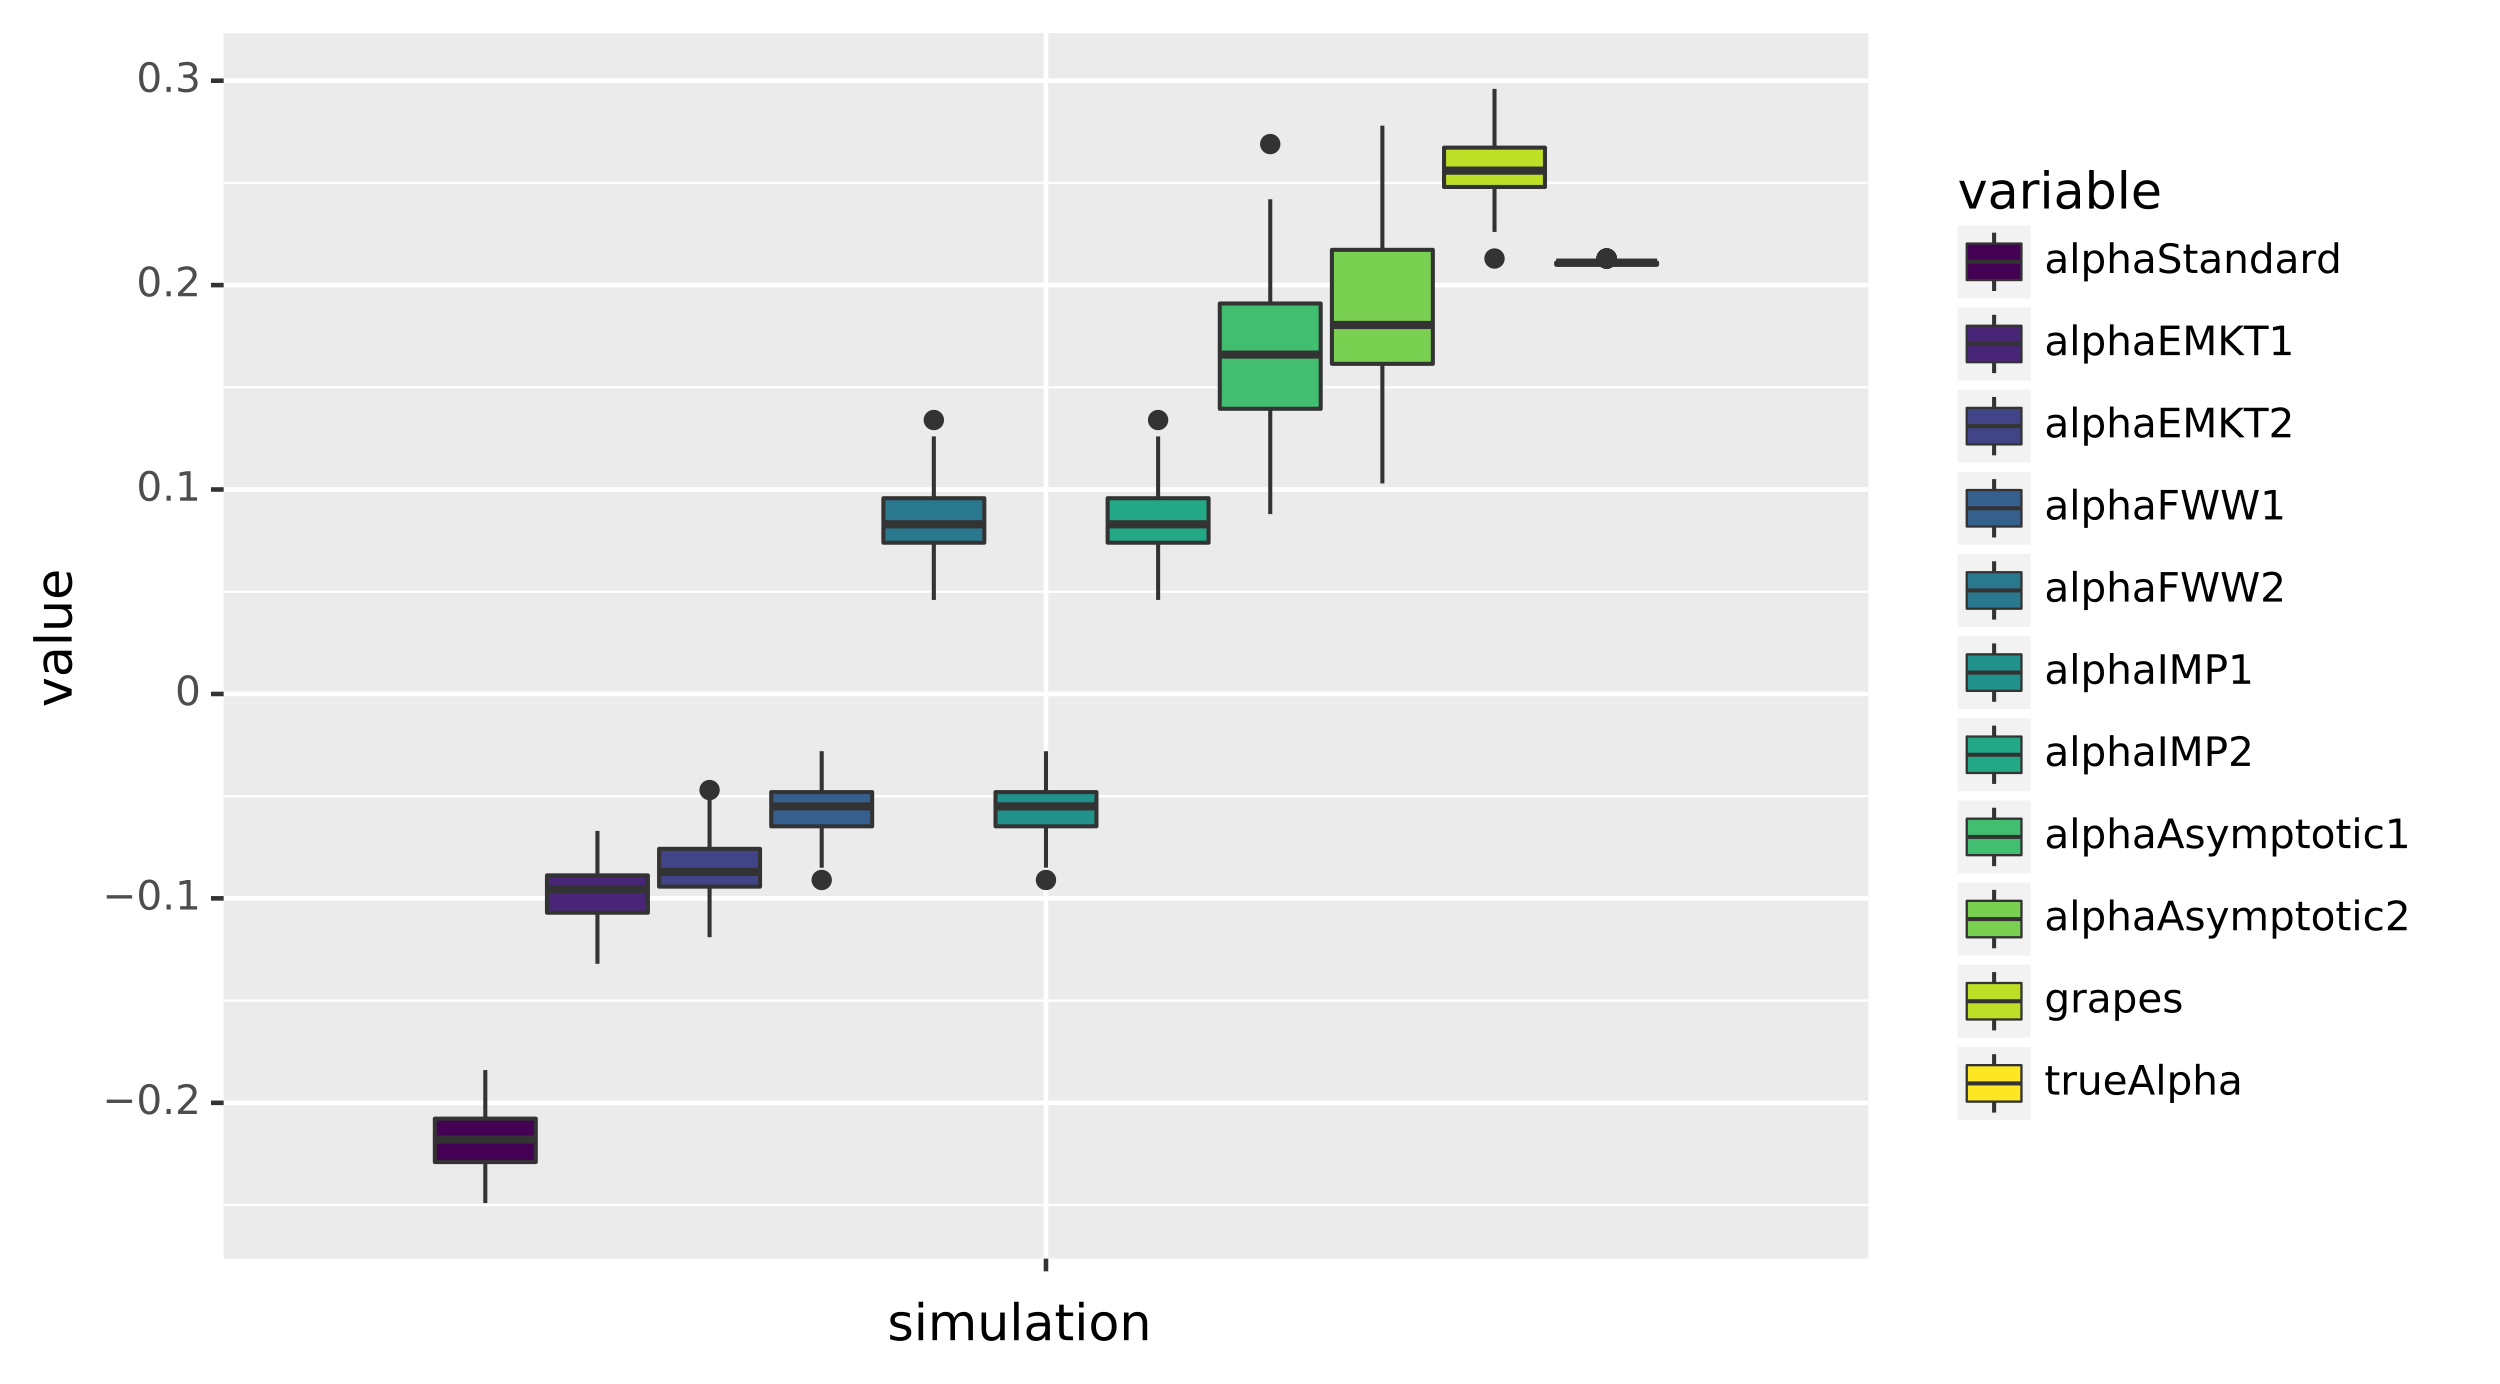 <?xml version="1.0" encoding="utf-8" standalone="no"?>
<!DOCTYPE svg PUBLIC "-//W3C//DTD SVG 1.1//EN"
  "http://www.w3.org/Graphics/SVG/1.1/DTD/svg11.dtd">
<!-- Created with matplotlib (https://matplotlib.org/) -->
<svg height="300.508pt" version="1.1" viewBox="0 0 542.856 300.508" width="542.856pt" xmlns="http://www.w3.org/2000/svg" xmlns:xlink="http://www.w3.org/1999/xlink">
 <rect x="0" y="0" width="542.856" height="300.508" fill="#808080" stroke="none"/>
 <defs>
  <style type="text/css">
*{stroke-linecap:butt;stroke-linejoin:round;}
  </style>
 </defs>
 <g id="figure_1">
  <g id="patch_1">
   <path d="M 0 300.508 
L 542.856 300.508 
L 542.856 -0 
L 0 -0 
z
" style="fill:#ffffff;stroke:#ffffff;stroke-linejoin:miter;"/>
  </g>
  <g id="axes_1">
   <g id="patch_2">
    <path d="M 48.565 273.312 
L 405.685 273.312 
L 405.685 7.2 
L 48.565 7.2 
z
" style="fill:#ebebeb;"/>
   </g>
   <g id="matplotlib.axis_1">
    <g id="xtick_1">
     <g id="line2d_1">
      <path clip-path="url(#p322aff8a4f)" d="M 227.125 273.312 
L 227.125 7.2 
" style="fill:none;stroke:#ffffff;"/>
     </g>
     <g id="line2d_2">
      <path d="M 227.125 273.312 
" style="fill:none;stroke:#333333;stroke-width:1.5;"/>
      <defs>
       <path d="M 0 0 
L 0 2.75 
" id="me010d7d445" style="stroke:#333333;"/>
      </defs>
      <g>
       <use style="fill:#333333;stroke:#333333;" x="227.125" xlink:href="#me010d7d445" y="273.312"/>
      </g>
     </g>
    </g>
    <g id="text_1">
     <!-- simulation -->
     <defs>
      <path d="M 44.281 53.078 
L 44.281 44.578 
Q 40.484 46.531 36.375 47.5 
Q 32.281 48.484 27.875 48.484 
Q 21.188 48.484 17.844 46.438 
Q 14.5 44.391 14.5 40.281 
Q 14.5 37.156 16.891 35.375 
Q 19.281 33.594 26.516 31.984 
L 29.594 31.297 
Q 39.156 29.25 43.188 25.516 
Q 47.219 21.781 47.219 15.094 
Q 47.219 7.469 41.188 3.016 
Q 35.156 -1.422 24.609 -1.422 
Q 20.219 -1.422 15.453 -0.562 
Q 10.688 0.297 5.422 2 
L 5.422 11.281 
Q 10.406 8.688 15.234 7.391 
Q 20.062 6.109 24.812 6.109 
Q 31.156 6.109 34.562 8.281 
Q 37.984 10.453 37.984 14.406 
Q 37.984 18.062 35.516 20.016 
Q 33.062 21.969 24.703 23.781 
L 21.578 24.516 
Q 13.234 26.266 9.516 29.906 
Q 5.812 33.547 5.812 39.891 
Q 5.812 47.609 11.281 51.797 
Q 16.75 56 26.812 56 
Q 31.781 56 36.172 55.266 
Q 40.578 54.547 44.281 53.078 
z
" id="DejaVuSans-115"/>
      <path d="M 9.422 54.688 
L 18.406 54.688 
L 18.406 0 
L 9.422 0 
z
M 9.422 75.984 
L 18.406 75.984 
L 18.406 64.594 
L 9.422 64.594 
z
" id="DejaVuSans-105"/>
      <path d="M 52 44.188 
Q 55.375 50.25 60.062 53.125 
Q 64.75 56 71.094 56 
Q 79.641 56 84.281 50.016 
Q 88.922 44.047 88.922 33.016 
L 88.922 0 
L 79.891 0 
L 79.891 32.719 
Q 79.891 40.578 77.094 44.375 
Q 74.312 48.188 68.609 48.188 
Q 61.625 48.188 57.562 43.547 
Q 53.516 38.922 53.516 30.906 
L 53.516 0 
L 44.484 0 
L 44.484 32.719 
Q 44.484 40.625 41.703 44.406 
Q 38.922 48.188 33.109 48.188 
Q 26.219 48.188 22.156 43.531 
Q 18.109 38.875 18.109 30.906 
L 18.109 0 
L 9.078 0 
L 9.078 54.688 
L 18.109 54.688 
L 18.109 46.188 
Q 21.188 51.219 25.484 53.609 
Q 29.781 56 35.688 56 
Q 41.656 56 45.828 52.969 
Q 50 49.953 52 44.188 
z
" id="DejaVuSans-109"/>
      <path d="M 8.5 21.578 
L 8.5 54.688 
L 17.484 54.688 
L 17.484 21.922 
Q 17.484 14.156 20.5 10.266 
Q 23.531 6.391 29.594 6.391 
Q 36.859 6.391 41.078 11.031 
Q 45.312 15.672 45.312 23.688 
L 45.312 54.688 
L 54.297 54.688 
L 54.297 0 
L 45.312 0 
L 45.312 8.406 
Q 42.047 3.422 37.719 1 
Q 33.406 -1.422 27.688 -1.422 
Q 18.266 -1.422 13.375 4.438 
Q 8.5 10.297 8.5 21.578 
z
M 31.109 56 
z
" id="DejaVuSans-117"/>
      <path d="M 9.422 75.984 
L 18.406 75.984 
L 18.406 0 
L 9.422 0 
z
" id="DejaVuSans-108"/>
      <path d="M 34.281 27.484 
Q 23.391 27.484 19.188 25 
Q 14.984 22.516 14.984 16.5 
Q 14.984 11.719 18.141 8.906 
Q 21.297 6.109 26.703 6.109 
Q 34.188 6.109 38.703 11.406 
Q 43.219 16.703 43.219 25.484 
L 43.219 27.484 
z
M 52.203 31.203 
L 52.203 0 
L 43.219 0 
L 43.219 8.297 
Q 40.141 3.328 35.547 0.953 
Q 30.953 -1.422 24.312 -1.422 
Q 15.922 -1.422 10.953 3.297 
Q 6 8.016 6 15.922 
Q 6 25.141 12.172 29.828 
Q 18.359 34.516 30.609 34.516 
L 43.219 34.516 
L 43.219 35.406 
Q 43.219 41.609 39.141 45 
Q 35.062 48.391 27.688 48.391 
Q 23 48.391 18.547 47.266 
Q 14.109 46.141 10.016 43.891 
L 10.016 52.203 
Q 14.938 54.109 19.578 55.047 
Q 24.219 56 28.609 56 
Q 40.484 56 46.344 49.844 
Q 52.203 43.703 52.203 31.203 
z
" id="DejaVuSans-97"/>
      <path d="M 18.312 70.219 
L 18.312 54.688 
L 36.812 54.688 
L 36.812 47.703 
L 18.312 47.703 
L 18.312 18.016 
Q 18.312 11.328 20.141 9.422 
Q 21.969 7.516 27.594 7.516 
L 36.812 7.516 
L 36.812 0 
L 27.594 0 
Q 17.188 0 13.234 3.875 
Q 9.281 7.766 9.281 18.016 
L 9.281 47.703 
L 2.688 47.703 
L 2.688 54.688 
L 9.281 54.688 
L 9.281 70.219 
z
" id="DejaVuSans-116"/>
      <path d="M 30.609 48.391 
Q 23.391 48.391 19.188 42.75 
Q 14.984 37.109 14.984 27.297 
Q 14.984 17.484 19.156 11.844 
Q 23.344 6.203 30.609 6.203 
Q 37.797 6.203 41.984 11.859 
Q 46.188 17.531 46.188 27.297 
Q 46.188 37.016 41.984 42.703 
Q 37.797 48.391 30.609 48.391 
z
M 30.609 56 
Q 42.328 56 49.016 48.375 
Q 55.719 40.766 55.719 27.297 
Q 55.719 13.875 49.016 6.219 
Q 42.328 -1.422 30.609 -1.422 
Q 18.844 -1.422 12.172 6.219 
Q 5.516 13.875 5.516 27.297 
Q 5.516 40.766 12.172 48.375 
Q 18.844 56 30.609 56 
z
" id="DejaVuSans-111"/>
      <path d="M 54.891 33.016 
L 54.891 0 
L 45.906 0 
L 45.906 32.719 
Q 45.906 40.484 42.875 44.328 
Q 39.844 48.188 33.797 48.188 
Q 26.516 48.188 22.312 43.547 
Q 18.109 38.922 18.109 30.906 
L 18.109 0 
L 9.078 0 
L 9.078 54.688 
L 18.109 54.688 
L 18.109 46.188 
Q 21.344 51.125 25.703 53.562 
Q 30.078 56 35.797 56 
Q 45.219 56 50.047 50.172 
Q 54.891 44.344 54.891 33.016 
z
" id="DejaVuSans-110"/>
     </defs>
     <g transform="translate(192.695 291.02)scale(0.11 -0.11)">
      <use xlink:href="#DejaVuSans-115"/>
      <use x="52.1" xlink:href="#DejaVuSans-105"/>
      <use x="79.883" xlink:href="#DejaVuSans-109"/>
      <use x="177.295" xlink:href="#DejaVuSans-117"/>
      <use x="240.674" xlink:href="#DejaVuSans-108"/>
      <use x="268.457" xlink:href="#DejaVuSans-97"/>
      <use x="329.736" xlink:href="#DejaVuSans-116"/>
      <use x="368.945" xlink:href="#DejaVuSans-105"/>
      <use x="396.729" xlink:href="#DejaVuSans-111"/>
      <use x="457.91" xlink:href="#DejaVuSans-110"/>
     </g>
    </g>
   </g>
   <g id="matplotlib.axis_2">
    <g id="ytick_1">
     <g id="line2d_3">
      <path clip-path="url(#p322aff8a4f)" d="M 48.565 239.465 
L 405.685 239.465 
" style="fill:none;stroke:#ffffff;"/>
     </g>
     <g id="line2d_4">
      <path d="M 48.565 239.465 
" style="fill:none;stroke:#333333;stroke-width:1.5;"/>
      <defs>
       <path d="M 0 0 
L -2.75 0 
" id="m0390d3f3ce" style="stroke:#333333;"/>
      </defs>
      <g>
       <use style="fill:#333333;stroke:#333333;" x="48.565" xlink:href="#m0390d3f3ce" y="239.465"/>
      </g>
     </g>
     <g id="text_2">
      <!-- −0.2 -->
      <defs>
       <path d="M 10.594 35.5 
L 73.188 35.5 
L 73.188 27.203 
L 10.594 27.203 
z
" id="DejaVuSans-8722"/>
       <path d="M 31.781 66.406 
Q 24.172 66.406 20.328 58.906 
Q 16.5 51.422 16.5 36.375 
Q 16.5 21.391 20.328 13.891 
Q 24.172 6.391 31.781 6.391 
Q 39.453 6.391 43.281 13.891 
Q 47.125 21.391 47.125 36.375 
Q 47.125 51.422 43.281 58.906 
Q 39.453 66.406 31.781 66.406 
z
M 31.781 74.219 
Q 44.047 74.219 50.516 64.516 
Q 56.984 54.828 56.984 36.375 
Q 56.984 17.969 50.516 8.266 
Q 44.047 -1.422 31.781 -1.422 
Q 19.531 -1.422 13.062 8.266 
Q 6.594 17.969 6.594 36.375 
Q 6.594 54.828 13.062 64.516 
Q 19.531 74.219 31.781 74.219 
z
" id="DejaVuSans-48"/>
       <path d="M 10.688 12.406 
L 21 12.406 
L 21 0 
L 10.688 0 
z
" id="DejaVuSans-46"/>
       <path d="M 19.188 8.297 
L 53.609 8.297 
L 53.609 0 
L 7.328 0 
L 7.328 8.297 
Q 12.938 14.109 22.625 23.891 
Q 32.328 33.688 34.812 36.531 
Q 39.547 41.844 41.422 45.531 
Q 43.312 49.219 43.312 52.781 
Q 43.312 58.594 39.234 62.25 
Q 35.156 65.922 28.609 65.922 
Q 23.969 65.922 18.812 64.312 
Q 13.672 62.703 7.812 59.422 
L 7.812 69.391 
Q 13.766 71.781 18.938 73 
Q 24.125 74.219 28.422 74.219 
Q 39.75 74.219 46.484 68.547 
Q 53.219 62.891 53.219 53.422 
Q 53.219 48.922 51.531 44.891 
Q 49.859 40.875 45.406 35.406 
Q 44.188 33.984 37.641 27.219 
Q 31.109 20.453 19.188 8.297 
z
" id="DejaVuSans-50"/>
      </defs>
      <g style="fill:#4d4d4d;" transform="translate(22.246 241.894)scale(0.088 -0.088)">
       <use xlink:href="#DejaVuSans-8722"/>
       <use x="83.789" xlink:href="#DejaVuSans-48"/>
       <use x="147.412" xlink:href="#DejaVuSans-46"/>
       <use x="179.199" xlink:href="#DejaVuSans-50"/>
      </g>
     </g>
    </g>
    <g id="ytick_2">
     <g id="line2d_5">
      <path clip-path="url(#p322aff8a4f)" d="M 48.565 195.076 
L 405.685 195.076 
" style="fill:none;stroke:#ffffff;"/>
     </g>
     <g id="line2d_6">
      <path d="M 48.565 195.076 
" style="fill:none;stroke:#333333;stroke-width:1.5;"/>
      <g>
       <use style="fill:#333333;stroke:#333333;" x="48.565" xlink:href="#m0390d3f3ce" y="195.076"/>
      </g>
     </g>
     <g id="text_3">
      <!-- −0.1 -->
      <defs>
       <path d="M 12.406 8.297 
L 28.516 8.297 
L 28.516 63.922 
L 10.984 60.406 
L 10.984 69.391 
L 28.422 72.906 
L 38.281 72.906 
L 38.281 8.297 
L 54.391 8.297 
L 54.391 0 
L 12.406 0 
z
" id="DejaVuSans-49"/>
      </defs>
      <g style="fill:#4d4d4d;" transform="translate(22.246 197.505)scale(0.088 -0.088)">
       <use xlink:href="#DejaVuSans-8722"/>
       <use x="83.789" xlink:href="#DejaVuSans-48"/>
       <use x="147.412" xlink:href="#DejaVuSans-46"/>
       <use x="179.199" xlink:href="#DejaVuSans-49"/>
      </g>
     </g>
    </g>
    <g id="ytick_3">
     <g id="line2d_7">
      <path clip-path="url(#p322aff8a4f)" d="M 48.565 150.687 
L 405.685 150.687 
" style="fill:none;stroke:#ffffff;"/>
     </g>
     <g id="line2d_8">
      <path d="M 48.565 150.687 
" style="fill:none;stroke:#333333;stroke-width:1.5;"/>
      <g>
       <use style="fill:#333333;stroke:#333333;" x="48.565" xlink:href="#m0390d3f3ce" y="150.687"/>
      </g>
     </g>
     <g id="text_4">
      <!-- 0 -->
      <g style="fill:#4d4d4d;" transform="translate(38.016 153.116)scale(0.088 -0.088)">
       <use xlink:href="#DejaVuSans-48"/>
      </g>
     </g>
    </g>
    <g id="ytick_4">
     <g id="line2d_9">
      <path clip-path="url(#p322aff8a4f)" d="M 48.565 106.298 
L 405.685 106.298 
" style="fill:none;stroke:#ffffff;"/>
     </g>
     <g id="line2d_10">
      <path d="M 48.565 106.298 
" style="fill:none;stroke:#333333;stroke-width:1.5;"/>
      <g>
       <use style="fill:#333333;stroke:#333333;" x="48.565" xlink:href="#m0390d3f3ce" y="106.298"/>
      </g>
     </g>
     <g id="text_5">
      <!-- 0.1 -->
      <g style="fill:#4d4d4d;" transform="translate(29.62 108.727)scale(0.088 -0.088)">
       <use xlink:href="#DejaVuSans-48"/>
       <use x="63.623" xlink:href="#DejaVuSans-46"/>
       <use x="95.41" xlink:href="#DejaVuSans-49"/>
      </g>
     </g>
    </g>
    <g id="ytick_5">
     <g id="line2d_11">
      <path clip-path="url(#p322aff8a4f)" d="M 48.565 61.909 
L 405.685 61.909 
" style="fill:none;stroke:#ffffff;"/>
     </g>
     <g id="line2d_12">
      <path d="M 48.565 61.909 
" style="fill:none;stroke:#333333;stroke-width:1.5;"/>
      <g>
       <use style="fill:#333333;stroke:#333333;" x="48.565" xlink:href="#m0390d3f3ce" y="61.909"/>
      </g>
     </g>
     <g id="text_6">
      <!-- 0.2 -->
      <g style="fill:#4d4d4d;" transform="translate(29.62 64.338)scale(0.088 -0.088)">
       <use xlink:href="#DejaVuSans-48"/>
       <use x="63.623" xlink:href="#DejaVuSans-46"/>
       <use x="95.41" xlink:href="#DejaVuSans-50"/>
      </g>
     </g>
    </g>
    <g id="ytick_6">
     <g id="line2d_13">
      <path clip-path="url(#p322aff8a4f)" d="M 48.565 17.52 
L 405.685 17.52 
" style="fill:none;stroke:#ffffff;"/>
     </g>
     <g id="line2d_14">
      <path d="M 48.565 17.52 
" style="fill:none;stroke:#333333;stroke-width:1.5;"/>
      <g>
       <use style="fill:#333333;stroke:#333333;" x="48.565" xlink:href="#m0390d3f3ce" y="17.52"/>
      </g>
     </g>
     <g id="text_7">
      <!-- 0.3 -->
      <defs>
       <path d="M 40.578 39.312 
Q 47.656 37.797 51.625 33 
Q 55.609 28.219 55.609 21.188 
Q 55.609 10.406 48.188 4.484 
Q 40.766 -1.422 27.094 -1.422 
Q 22.516 -1.422 17.656 -0.516 
Q 12.797 0.391 7.625 2.203 
L 7.625 11.719 
Q 11.719 9.328 16.594 8.109 
Q 21.484 6.891 26.812 6.891 
Q 36.078 6.891 40.938 10.547 
Q 45.797 14.203 45.797 21.188 
Q 45.797 27.641 41.281 31.266 
Q 36.766 34.906 28.719 34.906 
L 20.219 34.906 
L 20.219 43.016 
L 29.109 43.016 
Q 36.375 43.016 40.234 45.922 
Q 44.094 48.828 44.094 54.297 
Q 44.094 59.906 40.109 62.906 
Q 36.141 65.922 28.719 65.922 
Q 24.656 65.922 20.016 65.031 
Q 15.375 64.156 9.812 62.312 
L 9.812 71.094 
Q 15.438 72.656 20.344 73.438 
Q 25.25 74.219 29.594 74.219 
Q 40.828 74.219 47.359 69.109 
Q 53.906 64.016 53.906 55.328 
Q 53.906 49.266 50.438 45.094 
Q 46.969 40.922 40.578 39.312 
z
" id="DejaVuSans-51"/>
      </defs>
      <g style="fill:#4d4d4d;" transform="translate(29.62 19.949)scale(0.088 -0.088)">
       <use xlink:href="#DejaVuSans-48"/>
       <use x="63.623" xlink:href="#DejaVuSans-46"/>
       <use x="95.41" xlink:href="#DejaVuSans-51"/>
      </g>
     </g>
    </g>
    <g id="ytick_7">
     <g id="line2d_15">
      <path clip-path="url(#p322aff8a4f)" d="M 48.565 261.66 
L 405.685 261.66 
" style="fill:none;stroke:#ffffff;stroke-width:0.5;"/>
     </g>
    </g>
    <g id="ytick_8">
     <g id="line2d_16">
      <path clip-path="url(#p322aff8a4f)" d="M 48.565 217.271 
L 405.685 217.271 
" style="fill:none;stroke:#ffffff;stroke-width:0.5;"/>
     </g>
    </g>
    <g id="ytick_9">
     <g id="line2d_17">
      <path clip-path="url(#p322aff8a4f)" d="M 48.565 172.882 
L 405.685 172.882 
" style="fill:none;stroke:#ffffff;stroke-width:0.5;"/>
     </g>
    </g>
    <g id="ytick_10">
     <g id="line2d_18">
      <path clip-path="url(#p322aff8a4f)" d="M 48.565 128.493 
L 405.685 128.493 
" style="fill:none;stroke:#ffffff;stroke-width:0.5;"/>
     </g>
    </g>
    <g id="ytick_11">
     <g id="line2d_19">
      <path clip-path="url(#p322aff8a4f)" d="M 48.565 84.104 
L 405.685 84.104 
" style="fill:none;stroke:#ffffff;stroke-width:0.5;"/>
     </g>
    </g>
    <g id="ytick_12">
     <g id="line2d_20">
      <path clip-path="url(#p322aff8a4f)" d="M 48.565 39.715 
L 405.685 39.715 
" style="fill:none;stroke:#ffffff;stroke-width:0.5;"/>
     </g>
    </g>
    <g id="text_8">
     <!-- value -->
     <defs>
      <path d="M 2.984 54.688 
L 12.5 54.688 
L 29.594 8.797 
L 46.688 54.688 
L 56.203 54.688 
L 35.688 0 
L 23.484 0 
z
" id="DejaVuSans-118"/>
      <path d="M 56.203 29.594 
L 56.203 25.203 
L 14.891 25.203 
Q 15.484 15.922 20.484 11.062 
Q 25.484 6.203 34.422 6.203 
Q 39.594 6.203 44.453 7.469 
Q 49.312 8.734 54.109 11.281 
L 54.109 2.781 
Q 49.266 0.734 44.188 -0.344 
Q 39.109 -1.422 33.891 -1.422 
Q 20.797 -1.422 13.156 6.188 
Q 5.516 13.812 5.516 26.812 
Q 5.516 40.234 12.766 48.109 
Q 20.016 56 32.328 56 
Q 43.359 56 49.781 48.891 
Q 56.203 41.797 56.203 29.594 
z
M 47.219 32.234 
Q 47.125 39.594 43.094 43.984 
Q 39.062 48.391 32.422 48.391 
Q 24.906 48.391 20.391 44.141 
Q 15.875 39.891 15.188 32.172 
z
" id="DejaVuSans-101"/>
     </defs>
     <g transform="translate(15.558 153.552)rotate(-90)scale(0.11 -0.11)">
      <use xlink:href="#DejaVuSans-118"/>
      <use x="59.18" xlink:href="#DejaVuSans-97"/>
      <use x="120.459" xlink:href="#DejaVuSans-108"/>
      <use x="148.242" xlink:href="#DejaVuSans-117"/>
      <use x="211.621" xlink:href="#DejaVuSans-101"/>
     </g>
    </g>
   </g>
   <g id="LineCollection_1">
    <path clip-path="url(#p322aff8a4f)" d="M 105.379 242.906 
L 105.379 232.363 
" style="fill:none;stroke:#333333;stroke-width:0.886;"/>
    <path clip-path="url(#p322aff8a4f)" d="M 105.379 252.338 
L 105.379 261.216 
" style="fill:none;stroke:#333333;stroke-width:0.886;"/>
   </g>
   <g id="PolyCollection_1">
    <defs>
     <path d="M 94.422 -57.602 
L 94.422 -57.602 
L 116.336 -57.602 
L 116.336 -48.17 
L 94.422 -48.17 
z
" id="mdfe5a501c5" style="stroke:#333333;stroke-width:0.886;"/>
    </defs>
    <g clip-path="url(#p322aff8a4f)">
     <use style="fill:#440154;stroke:#333333;stroke-width:0.886;" x="0" xlink:href="#mdfe5a501c5" y="300.508"/>
    </g>
   </g>
   <g id="LineCollection_2">
    <path clip-path="url(#p322aff8a4f)" d="M 94.422 247.455 
L 116.336 247.455 
" style="fill:none;stroke:#333333;stroke-width:1.772;"/>
   </g>
   <g id="LineCollection_3">
    <path clip-path="url(#p322aff8a4f)" d="M 129.728 190.083 
L 129.728 180.428 
" style="fill:none;stroke:#333333;stroke-width:0.886;"/>
    <path clip-path="url(#p322aff8a4f)" d="M 129.728 198.184 
L 129.728 209.281 
" style="fill:none;stroke:#333333;stroke-width:0.886;"/>
   </g>
   <g id="PolyCollection_2">
    <defs>
     <path d="M 118.771 -110.425 
L 118.771 -110.425 
L 140.686 -110.425 
L 140.686 -102.324 
L 118.771 -102.324 
z
" id="m602d49b406" style="stroke:#333333;stroke-width:0.886;"/>
    </defs>
    <g clip-path="url(#p322aff8a4f)">
     <use style="fill:#482576;stroke:#333333;stroke-width:0.886;" x="0" xlink:href="#m602d49b406" y="300.508"/>
    </g>
   </g>
   <g id="LineCollection_4">
    <path clip-path="url(#p322aff8a4f)" d="M 118.771 193.079 
L 140.686 193.079 
" style="fill:none;stroke:#333333;stroke-width:1.772;"/>
   </g>
   <g id="PathCollection_1">
    <defs>
     <path d="M 0 1.772 
C 0.47 1.772 0.921 1.586 1.253 1.253 
C 1.586 0.921 1.772 0.47 1.772 0 
C 1.772 -0.47 1.586 -0.921 1.253 -1.253 
C 0.921 -1.586 0.47 -1.772 0 -1.772 
C -0.47 -1.772 -0.921 -1.586 -1.253 -1.253 
C -1.586 -0.921 -1.772 -0.47 -1.772 0 
C -1.772 0.47 -1.586 0.921 -1.253 1.253 
C -0.921 1.586 -0.47 1.772 0 1.772 
z
" id="m5106b4c29b" style="stroke:#333333;stroke-width:0.886;"/>
    </defs>
    <g clip-path="url(#p322aff8a4f)">
     <use style="fill:#333333;stroke:#333333;stroke-width:0.886;" x="154.078" xlink:href="#m5106b4c29b" y="171.55"/>
    </g>
   </g>
   <g id="LineCollection_5">
    <path clip-path="url(#p322aff8a4f)" d="M 154.078 184.312 
L 154.078 173.326 
" style="fill:none;stroke:#333333;stroke-width:0.886;"/>
    <path clip-path="url(#p322aff8a4f)" d="M 154.078 192.524 
L 154.078 203.51 
" style="fill:none;stroke:#333333;stroke-width:0.886;"/>
   </g>
   <g id="PolyCollection_3">
    <defs>
     <path d="M 143.12 -116.196 
L 143.12 -116.196 
L 165.035 -116.196 
L 165.035 -107.984 
L 143.12 -107.984 
z
" id="m3d65d3d0af" style="stroke:#333333;stroke-width:0.886;"/>
    </defs>
    <g clip-path="url(#p322aff8a4f)">
     <use style="fill:#414487;stroke:#333333;stroke-width:0.886;" x="0" xlink:href="#m3d65d3d0af" y="300.508"/>
    </g>
   </g>
   <g id="LineCollection_6">
    <path clip-path="url(#p322aff8a4f)" d="M 143.12 189.306 
L 165.035 189.306 
" style="fill:none;stroke:#333333;stroke-width:1.772;"/>
   </g>
   <g id="PathCollection_2">
    <g clip-path="url(#p322aff8a4f)">
     <use style="fill:#333333;stroke:#333333;stroke-width:0.886;" x="178.427" xlink:href="#m5106b4c29b" y="191.081"/>
    </g>
   </g>
   <g id="LineCollection_7">
    <path clip-path="url(#p322aff8a4f)" d="M 178.427 171.994 
L 178.427 163.116 
" style="fill:none;stroke:#333333;stroke-width:0.886;"/>
    <path clip-path="url(#p322aff8a4f)" d="M 178.427 179.429 
L 178.427 188.418 
" style="fill:none;stroke:#333333;stroke-width:0.886;"/>
   </g>
   <g id="PolyCollection_4">
    <defs>
     <path d="M 167.47 -128.514 
L 167.47 -128.514 
L 189.384 -128.514 
L 189.384 -121.079 
L 167.47 -121.079 
z
" id="me1c099ddce" style="stroke:#333333;stroke-width:0.886;"/>
    </defs>
    <g clip-path="url(#p322aff8a4f)">
     <use style="fill:#355f8d;stroke:#333333;stroke-width:0.886;" x="0" xlink:href="#me1c099ddce" y="300.508"/>
    </g>
   </g>
   <g id="LineCollection_8">
    <path clip-path="url(#p322aff8a4f)" d="M 167.47 175.101 
L 189.384 175.101 
" style="fill:none;stroke:#333333;stroke-width:1.772;"/>
   </g>
   <g id="PathCollection_3">
    <g clip-path="url(#p322aff8a4f)">
     <use style="fill:#333333;stroke:#333333;stroke-width:0.886;" x="202.776" xlink:href="#m5106b4c29b" y="91.206"/>
    </g>
   </g>
   <g id="LineCollection_9">
    <path clip-path="url(#p322aff8a4f)" d="M 202.776 108.185 
L 202.776 94.757 
" style="fill:none;stroke:#333333;stroke-width:0.886;"/>
    <path clip-path="url(#p322aff8a4f)" d="M 202.776 117.84 
L 202.776 130.268 
" style="fill:none;stroke:#333333;stroke-width:0.886;"/>
   </g>
   <g id="PolyCollection_5">
    <defs>
     <path d="M 191.819 -192.323 
L 191.819 -192.323 
L 213.733 -192.323 
L 213.733 -182.668 
L 191.819 -182.668 
z
" id="md3da91c07a" style="stroke:#333333;stroke-width:0.886;"/>
    </defs>
    <g clip-path="url(#p322aff8a4f)">
     <use style="fill:#2a788e;stroke:#333333;stroke-width:0.886;" x="0" xlink:href="#md3da91c07a" y="300.508"/>
    </g>
   </g>
   <g id="LineCollection_10">
    <path clip-path="url(#p322aff8a4f)" d="M 191.819 113.845 
L 213.733 113.845 
" style="fill:none;stroke:#333333;stroke-width:1.772;"/>
   </g>
   <g id="PathCollection_4">
    <g clip-path="url(#p322aff8a4f)">
     <use style="fill:#333333;stroke:#333333;stroke-width:0.886;" x="227.125" xlink:href="#m5106b4c29b" y="191.081"/>
    </g>
   </g>
   <g id="LineCollection_11">
    <path clip-path="url(#p322aff8a4f)" d="M 227.125 171.994 
L 227.125 163.116 
" style="fill:none;stroke:#333333;stroke-width:0.886;"/>
    <path clip-path="url(#p322aff8a4f)" d="M 227.125 179.429 
L 227.125 188.418 
" style="fill:none;stroke:#333333;stroke-width:0.886;"/>
   </g>
   <g id="PolyCollection_6">
    <defs>
     <path d="M 216.168 -128.514 
L 216.168 -128.514 
L 238.082 -128.514 
L 238.082 -121.079 
L 216.168 -121.079 
z
" id="m2feee93b1e" style="stroke:#333333;stroke-width:0.886;"/>
    </defs>
    <g clip-path="url(#p322aff8a4f)">
     <use style="fill:#21918c;stroke:#333333;stroke-width:0.886;" x="0" xlink:href="#m2feee93b1e" y="300.508"/>
    </g>
   </g>
   <g id="LineCollection_12">
    <path clip-path="url(#p322aff8a4f)" d="M 216.168 175.101 
L 238.082 175.101 
" style="fill:none;stroke:#333333;stroke-width:1.772;"/>
   </g>
   <g id="PathCollection_5">
    <g clip-path="url(#p322aff8a4f)">
     <use style="fill:#333333;stroke:#333333;stroke-width:0.886;" x="251.474" xlink:href="#m5106b4c29b" y="91.206"/>
    </g>
   </g>
   <g id="LineCollection_13">
    <path clip-path="url(#p322aff8a4f)" d="M 251.474 108.185 
L 251.474 94.757 
" style="fill:none;stroke:#333333;stroke-width:0.886;"/>
    <path clip-path="url(#p322aff8a4f)" d="M 251.474 117.84 
L 251.474 130.268 
" style="fill:none;stroke:#333333;stroke-width:0.886;"/>
   </g>
   <g id="PolyCollection_7">
    <defs>
     <path d="M 240.517 -192.323 
L 240.517 -192.323 
L 262.431 -192.323 
L 262.431 -182.668 
L 240.517 -182.668 
z
" id="m7a4d82a9e9" style="stroke:#333333;stroke-width:0.886;"/>
    </defs>
    <g clip-path="url(#p322aff8a4f)">
     <use style="fill:#22a884;stroke:#333333;stroke-width:0.886;" x="0" xlink:href="#m7a4d82a9e9" y="300.508"/>
    </g>
   </g>
   <g id="LineCollection_14">
    <path clip-path="url(#p322aff8a4f)" d="M 240.517 113.845 
L 262.431 113.845 
" style="fill:none;stroke:#333333;stroke-width:1.772;"/>
   </g>
   <g id="PathCollection_6">
    <g clip-path="url(#p322aff8a4f)">
     <use style="fill:#333333;stroke:#333333;stroke-width:0.886;" x="275.823" xlink:href="#m5106b4c29b" y="31.281"/>
    </g>
   </g>
   <g id="LineCollection_15">
    <path clip-path="url(#p322aff8a4f)" d="M 275.823 65.904 
L 275.823 43.266 
" style="fill:none;stroke:#333333;stroke-width:0.886;"/>
    <path clip-path="url(#p322aff8a4f)" d="M 275.823 88.765 
L 275.823 111.625 
" style="fill:none;stroke:#333333;stroke-width:0.886;"/>
   </g>
   <g id="PolyCollection_8">
    <defs>
     <path d="M 264.866 -234.603 
L 264.866 -234.603 
L 286.78 -234.603 
L 286.78 -211.743 
L 264.866 -211.743 
z
" id="m4da1616377" style="stroke:#333333;stroke-width:0.886;"/>
    </defs>
    <g clip-path="url(#p322aff8a4f)">
     <use style="fill:#42be71;stroke:#333333;stroke-width:0.886;" x="0" xlink:href="#m4da1616377" y="300.508"/>
    </g>
   </g>
   <g id="LineCollection_16">
    <path clip-path="url(#p322aff8a4f)" d="M 264.866 77.002 
L 286.78 77.002 
" style="fill:none;stroke:#333333;stroke-width:1.772;"/>
   </g>
   <g id="LineCollection_17">
    <path clip-path="url(#p322aff8a4f)" d="M 300.172 54.252 
L 300.172 27.286 
" style="fill:none;stroke:#333333;stroke-width:0.886;"/>
    <path clip-path="url(#p322aff8a4f)" d="M 300.172 78.999 
L 300.172 104.967 
" style="fill:none;stroke:#333333;stroke-width:0.886;"/>
   </g>
   <g id="PolyCollection_9">
    <defs>
     <path d="M 289.215 -246.256 
L 289.215 -246.256 
L 311.129 -246.256 
L 311.129 -221.509 
L 289.215 -221.509 
z
" id="mc97de90fb6" style="stroke:#333333;stroke-width:0.886;"/>
    </defs>
    <g clip-path="url(#p322aff8a4f)">
     <use style="fill:#7ad151;stroke:#333333;stroke-width:0.886;" x="0" xlink:href="#mc97de90fb6" y="300.508"/>
    </g>
   </g>
   <g id="LineCollection_18">
    <path clip-path="url(#p322aff8a4f)" d="M 289.215 70.565 
L 311.129 70.565 
" style="fill:none;stroke:#333333;stroke-width:1.772;"/>
   </g>
   <g id="PathCollection_7">
    <g clip-path="url(#p322aff8a4f)">
     <use style="fill:#333333;stroke:#333333;stroke-width:0.886;" x="324.521" xlink:href="#m5106b4c29b" y="56.139"/>
    </g>
   </g>
   <g id="LineCollection_19">
    <path clip-path="url(#p322aff8a4f)" d="M 324.521 32.058 
L 324.521 19.296 
" style="fill:none;stroke:#333333;stroke-width:0.886;"/>
    <path clip-path="url(#p322aff8a4f)" d="M 324.521 40.603 
L 324.521 50.368 
" style="fill:none;stroke:#333333;stroke-width:0.886;"/>
   </g>
   <g id="PolyCollection_10">
    <defs>
     <path d="M 313.564 -268.45 
L 313.564 -268.45 
L 335.478 -268.45 
L 335.478 -259.905 
L 313.564 -259.905 
z
" id="m4c395329b2" style="stroke:#333333;stroke-width:0.886;"/>
    </defs>
    <g clip-path="url(#p322aff8a4f)">
     <use style="fill:#bddf26;stroke:#333333;stroke-width:0.886;" x="0" xlink:href="#m4c395329b2" y="300.508"/>
    </g>
   </g>
   <g id="LineCollection_20">
    <path clip-path="url(#p322aff8a4f)" d="M 313.564 37.052 
L 335.478 37.052 
" style="fill:none;stroke:#333333;stroke-width:1.772;"/>
   </g>
   <g id="PathCollection_8">
    <path clip-path="url(#p322aff8a4f)" d="M 348.87 57.911 
C 349.34 57.911 349.791 57.725 350.124 57.392 
C 350.456 57.06 350.643 56.609 350.643 56.139 
C 350.643 55.669 350.456 55.218 350.124 54.886 
C 349.791 54.553 349.34 54.366 348.87 54.366 
C 348.4 54.366 347.949 54.553 347.617 54.886 
C 347.285 55.218 347.098 55.669 347.098 56.139 
C 347.098 56.609 347.285 57.06 347.617 57.392 
C 347.949 57.725 348.4 57.911 348.87 57.911 
z
" style="fill:#333333;stroke:#333333;stroke-width:0.886;"/>
    <path clip-path="url(#p322aff8a4f)" d="M 348.87 57.911 
C 349.34 57.911 349.791 57.725 350.124 57.392 
C 350.456 57.06 350.643 56.609 350.643 56.139 
C 350.643 55.669 350.456 55.218 350.124 54.886 
C 349.791 54.553 349.34 54.366 348.87 54.366 
C 348.4 54.366 347.949 54.553 347.617 54.886 
C 347.285 55.218 347.098 55.669 347.098 56.139 
C 347.098 56.609 347.285 57.06 347.617 57.392 
C 347.949 57.725 348.4 57.911 348.87 57.911 
z
" style="fill:#333333;stroke:#333333;stroke-width:0.886;"/>
    <path clip-path="url(#p322aff8a4f)" d="M 348.87 57.911 
C 349.34 57.911 349.791 57.725 350.124 57.392 
C 350.456 57.06 350.643 56.609 350.643 56.139 
C 350.643 55.669 350.456 55.218 350.124 54.886 
C 349.791 54.553 349.34 54.366 348.87 54.366 
C 348.4 54.366 347.949 54.553 347.617 54.886 
C 347.285 55.218 347.098 55.669 347.098 56.139 
C 347.098 56.609 347.285 57.06 347.617 57.392 
C 347.949 57.725 348.4 57.911 348.87 57.911 
z
" style="fill:#333333;stroke:#333333;stroke-width:0.886;"/>
    <path clip-path="url(#p322aff8a4f)" d="M 348.87 57.911 
C 349.34 57.911 349.791 57.725 350.124 57.392 
C 350.456 57.06 350.643 56.609 350.643 56.139 
C 350.643 55.669 350.456 55.218 350.124 54.886 
C 349.791 54.553 349.34 54.366 348.87 54.366 
C 348.4 54.366 347.949 54.553 347.617 54.886 
C 347.285 55.218 347.098 55.669 347.098 56.139 
C 347.098 56.609 347.285 57.06 347.617 57.392 
C 347.949 57.725 348.4 57.911 348.87 57.911 
z
" style="fill:#333333;stroke:#333333;stroke-width:0.886;"/>
   </g>
   <g id="LineCollection_21">
    <path clip-path="url(#p322aff8a4f)" d="M 348.87 57.027 
L 348.87 56.583 
" style="fill:none;stroke:#333333;stroke-width:0.886;"/>
    <path clip-path="url(#p322aff8a4f)" d="M 348.87 57.471 
L 348.87 57.914 
" style="fill:none;stroke:#333333;stroke-width:0.886;"/>
   </g>
   <g id="PolyCollection_11">
    <defs>
     <path d="M 337.913 -243.481 
L 337.913 -243.481 
L 359.827 -243.481 
L 359.827 -243.037 
L 337.913 -243.037 
z
" id="m12662f2eb5" style="stroke:#333333;stroke-width:0.886;"/>
    </defs>
    <g clip-path="url(#p322aff8a4f)">
     <use style="fill:#fde725;stroke:#333333;stroke-width:0.886;" x="0" xlink:href="#m12662f2eb5" y="300.508"/>
    </g>
   </g>
   <g id="LineCollection_22">
    <path clip-path="url(#p322aff8a4f)" d="M 337.913 57.027 
L 359.827 57.027 
" style="fill:none;stroke:#333333;stroke-width:1.772;"/>
   </g>
   <g id="patch_3">
    <path d="M 412.885 255.371 
L 535.656 255.371 
L 535.656 21.685 
L 412.885 21.685 
z
" style="fill:#ffffff;"/>
   </g>
   <g id="text_9">
    <!-- variable -->
    <defs>
     <path d="M 41.109 46.297 
Q 39.594 47.172 37.812 47.578 
Q 36.031 48 33.891 48 
Q 26.266 48 22.188 43.047 
Q 18.109 38.094 18.109 28.812 
L 18.109 0 
L 9.078 0 
L 9.078 54.688 
L 18.109 54.688 
L 18.109 46.188 
Q 20.953 51.172 25.484 53.578 
Q 30.031 56 36.531 56 
Q 37.453 56 38.578 55.875 
Q 39.703 55.766 41.062 55.516 
z
" id="DejaVuSans-114"/>
     <path d="M 48.688 27.297 
Q 48.688 37.203 44.609 42.844 
Q 40.531 48.484 33.406 48.484 
Q 26.266 48.484 22.188 42.844 
Q 18.109 37.203 18.109 27.297 
Q 18.109 17.391 22.188 11.75 
Q 26.266 6.109 33.406 6.109 
Q 40.531 6.109 44.609 11.75 
Q 48.688 17.391 48.688 27.297 
z
M 18.109 46.391 
Q 20.953 51.266 25.266 53.625 
Q 29.594 56 35.594 56 
Q 45.562 56 51.781 48.094 
Q 58.016 40.188 58.016 27.297 
Q 58.016 14.406 51.781 6.484 
Q 45.562 -1.422 35.594 -1.422 
Q 29.594 -1.422 25.266 0.953 
Q 20.953 3.328 18.109 8.203 
L 18.109 0 
L 9.078 0 
L 9.078 75.984 
L 18.109 75.984 
z
" id="DejaVuSans-98"/>
    </defs>
    <g transform="translate(425.085 45.279)scale(0.11 -0.11)">
     <use xlink:href="#DejaVuSans-118"/>
     <use x="59.18" xlink:href="#DejaVuSans-97"/>
     <use x="120.459" xlink:href="#DejaVuSans-114"/>
     <use x="161.572" xlink:href="#DejaVuSans-105"/>
     <use x="189.355" xlink:href="#DejaVuSans-97"/>
     <use x="250.635" xlink:href="#DejaVuSans-98"/>
     <use x="314.111" xlink:href="#DejaVuSans-108"/>
     <use x="341.895" xlink:href="#DejaVuSans-101"/>
    </g>
   </g>
   <g id="patch_4">
    <path clip-path="url(#pe6e0718dde)" d="M 425.085 64.771 
L 440.925 64.771 
L 440.925 48.931 
L 425.085 48.931 
z
" style="fill:#f2f2f2;"/>
   </g>
   <g id="patch_5">
    <path clip-path="url(#pe6e0718dde)" d="M 427.065 60.811 
L 438.945 60.811 
L 438.945 52.891 
L 427.065 52.891 
z
" style="fill:#440154;stroke:#333333;stroke-linecap:square;stroke-linejoin:miter;stroke-width:0.5;"/>
   </g>
   <g id="line2d_21">
    <path clip-path="url(#pe6e0718dde)" d="M 427.065 56.851 
L 438.945 56.851 
" style="fill:none;stroke:#333333;stroke-width:0.886;"/>
   </g>
   <g id="line2d_22">
    <path clip-path="url(#pe6e0718dde)" d="M 433.005 52.891 
L 433.005 50.515 
" style="fill:none;stroke:#333333;stroke-width:0.886;"/>
   </g>
   <g id="line2d_23">
    <path clip-path="url(#pe6e0718dde)" d="M 433.005 60.811 
L 433.005 63.187 
" style="fill:none;stroke:#333333;stroke-width:0.886;"/>
   </g>
   <g id="text_10">
    <!-- alphaStandard -->
    <defs>
     <path d="M 18.109 8.203 
L 18.109 -20.797 
L 9.078 -20.797 
L 9.078 54.688 
L 18.109 54.688 
L 18.109 46.391 
Q 20.953 51.266 25.266 53.625 
Q 29.594 56 35.594 56 
Q 45.562 56 51.781 48.094 
Q 58.016 40.188 58.016 27.297 
Q 58.016 14.406 51.781 6.484 
Q 45.562 -1.422 35.594 -1.422 
Q 29.594 -1.422 25.266 0.953 
Q 20.953 3.328 18.109 8.203 
z
M 48.688 27.297 
Q 48.688 37.203 44.609 42.844 
Q 40.531 48.484 33.406 48.484 
Q 26.266 48.484 22.188 42.844 
Q 18.109 37.203 18.109 27.297 
Q 18.109 17.391 22.188 11.75 
Q 26.266 6.109 33.406 6.109 
Q 40.531 6.109 44.609 11.75 
Q 48.688 17.391 48.688 27.297 
z
" id="DejaVuSans-112"/>
     <path d="M 54.891 33.016 
L 54.891 0 
L 45.906 0 
L 45.906 32.719 
Q 45.906 40.484 42.875 44.328 
Q 39.844 48.188 33.797 48.188 
Q 26.516 48.188 22.312 43.547 
Q 18.109 38.922 18.109 30.906 
L 18.109 0 
L 9.078 0 
L 9.078 75.984 
L 18.109 75.984 
L 18.109 46.188 
Q 21.344 51.125 25.703 53.562 
Q 30.078 56 35.797 56 
Q 45.219 56 50.047 50.172 
Q 54.891 44.344 54.891 33.016 
z
" id="DejaVuSans-104"/>
     <path d="M 53.516 70.516 
L 53.516 60.891 
Q 47.906 63.578 42.922 64.891 
Q 37.938 66.219 33.297 66.219 
Q 25.25 66.219 20.875 63.094 
Q 16.5 59.969 16.5 54.203 
Q 16.5 49.359 19.406 46.891 
Q 22.312 44.438 30.422 42.922 
L 36.375 41.703 
Q 47.406 39.594 52.656 34.297 
Q 57.906 29 57.906 20.125 
Q 57.906 9.516 50.797 4.047 
Q 43.703 -1.422 29.984 -1.422 
Q 24.812 -1.422 18.969 -0.25 
Q 13.141 0.922 6.891 3.219 
L 6.891 13.375 
Q 12.891 10.016 18.656 8.297 
Q 24.422 6.594 29.984 6.594 
Q 38.422 6.594 43.016 9.906 
Q 47.609 13.234 47.609 19.391 
Q 47.609 24.75 44.312 27.781 
Q 41.016 30.812 33.5 32.328 
L 27.484 33.5 
Q 16.453 35.688 11.516 40.375 
Q 6.594 45.062 6.594 53.422 
Q 6.594 63.094 13.406 68.656 
Q 20.219 74.219 32.172 74.219 
Q 37.312 74.219 42.625 73.281 
Q 47.953 72.359 53.516 70.516 
z
" id="DejaVuSans-83"/>
     <path d="M 45.406 46.391 
L 45.406 75.984 
L 54.391 75.984 
L 54.391 0 
L 45.406 0 
L 45.406 8.203 
Q 42.578 3.328 38.25 0.953 
Q 33.938 -1.422 27.875 -1.422 
Q 17.969 -1.422 11.734 6.484 
Q 5.516 14.406 5.516 27.297 
Q 5.516 40.188 11.734 48.094 
Q 17.969 56 27.875 56 
Q 33.938 56 38.25 53.625 
Q 42.578 51.266 45.406 46.391 
z
M 14.797 27.297 
Q 14.797 17.391 18.875 11.75 
Q 22.953 6.109 30.078 6.109 
Q 37.203 6.109 41.297 11.75 
Q 45.406 17.391 45.406 27.297 
Q 45.406 37.203 41.297 42.844 
Q 37.203 48.484 30.078 48.484 
Q 22.953 48.484 18.875 42.844 
Q 14.797 37.203 14.797 27.297 
z
" id="DejaVuSans-100"/>
    </defs>
    <g transform="translate(443.925 59.279)scale(0.088 -0.088)">
     <use xlink:href="#DejaVuSans-97"/>
     <use x="61.279" xlink:href="#DejaVuSans-108"/>
     <use x="89.062" xlink:href="#DejaVuSans-112"/>
     <use x="152.539" xlink:href="#DejaVuSans-104"/>
     <use x="215.918" xlink:href="#DejaVuSans-97"/>
     <use x="277.197" xlink:href="#DejaVuSans-83"/>
     <use x="340.674" xlink:href="#DejaVuSans-116"/>
     <use x="379.883" xlink:href="#DejaVuSans-97"/>
     <use x="441.162" xlink:href="#DejaVuSans-110"/>
     <use x="504.541" xlink:href="#DejaVuSans-100"/>
     <use x="568.018" xlink:href="#DejaVuSans-97"/>
     <use x="629.297" xlink:href="#DejaVuSans-114"/>
     <use x="670.395" xlink:href="#DejaVuSans-100"/>
    </g>
   </g>
   <g id="patch_6">
    <path clip-path="url(#p8c67c6f399)" d="M 425.085 82.611 
L 440.925 82.611 
L 440.925 66.771 
L 425.085 66.771 
z
" style="fill:#f2f2f2;"/>
   </g>
   <g id="patch_7">
    <path clip-path="url(#p8c67c6f399)" d="M 427.065 78.651 
L 438.945 78.651 
L 438.945 70.731 
L 427.065 70.731 
z
" style="fill:#482576;stroke:#333333;stroke-linecap:square;stroke-linejoin:miter;stroke-width:0.5;"/>
   </g>
   <g id="line2d_24">
    <path clip-path="url(#p8c67c6f399)" d="M 427.065 74.691 
L 438.945 74.691 
" style="fill:none;stroke:#333333;stroke-width:0.886;"/>
   </g>
   <g id="line2d_25">
    <path clip-path="url(#p8c67c6f399)" d="M 433.005 70.731 
L 433.005 68.355 
" style="fill:none;stroke:#333333;stroke-width:0.886;"/>
   </g>
   <g id="line2d_26">
    <path clip-path="url(#p8c67c6f399)" d="M 433.005 78.651 
L 433.005 81.027 
" style="fill:none;stroke:#333333;stroke-width:0.886;"/>
   </g>
   <g id="text_11">
    <!-- alphaEMKT1 -->
    <defs>
     <path d="M 9.812 72.906 
L 55.906 72.906 
L 55.906 64.594 
L 19.672 64.594 
L 19.672 43.016 
L 54.391 43.016 
L 54.391 34.719 
L 19.672 34.719 
L 19.672 8.297 
L 56.781 8.297 
L 56.781 0 
L 9.812 0 
z
" id="DejaVuSans-69"/>
     <path d="M 9.812 72.906 
L 24.516 72.906 
L 43.109 23.297 
L 61.812 72.906 
L 76.516 72.906 
L 76.516 0 
L 66.891 0 
L 66.891 64.016 
L 48.094 14.016 
L 38.188 14.016 
L 19.391 64.016 
L 19.391 0 
L 9.812 0 
z
" id="DejaVuSans-77"/>
     <path d="M 9.812 72.906 
L 19.672 72.906 
L 19.672 42.094 
L 52.391 72.906 
L 65.094 72.906 
L 28.906 38.922 
L 67.672 0 
L 54.688 0 
L 19.672 35.109 
L 19.672 0 
L 9.812 0 
z
" id="DejaVuSans-75"/>
     <path d="M -0.297 72.906 
L 61.375 72.906 
L 61.375 64.594 
L 35.5 64.594 
L 35.5 0 
L 25.594 0 
L 25.594 64.594 
L -0.297 64.594 
z
" id="DejaVuSans-84"/>
    </defs>
    <g transform="translate(443.925 77.119)scale(0.088 -0.088)">
     <use xlink:href="#DejaVuSans-97"/>
     <use x="61.279" xlink:href="#DejaVuSans-108"/>
     <use x="89.062" xlink:href="#DejaVuSans-112"/>
     <use x="152.539" xlink:href="#DejaVuSans-104"/>
     <use x="215.918" xlink:href="#DejaVuSans-97"/>
     <use x="277.197" xlink:href="#DejaVuSans-69"/>
     <use x="340.381" xlink:href="#DejaVuSans-77"/>
     <use x="426.66" xlink:href="#DejaVuSans-75"/>
     <use x="492.127" xlink:href="#DejaVuSans-84"/>
     <use x="553.211" xlink:href="#DejaVuSans-49"/>
    </g>
   </g>
   <g id="patch_8">
    <path clip-path="url(#pdc227911a9)" d="M 425.085 100.451 
L 440.925 100.451 
L 440.925 84.611 
L 425.085 84.611 
z
" style="fill:#f2f2f2;"/>
   </g>
   <g id="patch_9">
    <path clip-path="url(#pdc227911a9)" d="M 427.065 96.491 
L 438.945 96.491 
L 438.945 88.571 
L 427.065 88.571 
z
" style="fill:#414487;stroke:#333333;stroke-linecap:square;stroke-linejoin:miter;stroke-width:0.5;"/>
   </g>
   <g id="line2d_27">
    <path clip-path="url(#pdc227911a9)" d="M 427.065 92.531 
L 438.945 92.531 
" style="fill:none;stroke:#333333;stroke-width:0.886;"/>
   </g>
   <g id="line2d_28">
    <path clip-path="url(#pdc227911a9)" d="M 433.005 88.571 
L 433.005 86.195 
" style="fill:none;stroke:#333333;stroke-width:0.886;"/>
   </g>
   <g id="line2d_29">
    <path clip-path="url(#pdc227911a9)" d="M 433.005 96.491 
L 433.005 98.867 
" style="fill:none;stroke:#333333;stroke-width:0.886;"/>
   </g>
   <g id="text_12">
    <!-- alphaEMKT2 -->
    <g transform="translate(443.925 94.959)scale(0.088 -0.088)">
     <use xlink:href="#DejaVuSans-97"/>
     <use x="61.279" xlink:href="#DejaVuSans-108"/>
     <use x="89.062" xlink:href="#DejaVuSans-112"/>
     <use x="152.539" xlink:href="#DejaVuSans-104"/>
     <use x="215.918" xlink:href="#DejaVuSans-97"/>
     <use x="277.197" xlink:href="#DejaVuSans-69"/>
     <use x="340.381" xlink:href="#DejaVuSans-77"/>
     <use x="426.66" xlink:href="#DejaVuSans-75"/>
     <use x="492.127" xlink:href="#DejaVuSans-84"/>
     <use x="553.211" xlink:href="#DejaVuSans-50"/>
    </g>
   </g>
   <g id="patch_10">
    <path clip-path="url(#p4d615b216e)" d="M 425.085 118.291 
L 440.925 118.291 
L 440.925 102.451 
L 425.085 102.451 
z
" style="fill:#f2f2f2;"/>
   </g>
   <g id="patch_11">
    <path clip-path="url(#p4d615b216e)" d="M 427.065 114.331 
L 438.945 114.331 
L 438.945 106.411 
L 427.065 106.411 
z
" style="fill:#355f8d;stroke:#333333;stroke-linecap:square;stroke-linejoin:miter;stroke-width:0.5;"/>
   </g>
   <g id="line2d_30">
    <path clip-path="url(#p4d615b216e)" d="M 427.065 110.371 
L 438.945 110.371 
" style="fill:none;stroke:#333333;stroke-width:0.886;"/>
   </g>
   <g id="line2d_31">
    <path clip-path="url(#p4d615b216e)" d="M 433.005 106.411 
L 433.005 104.035 
" style="fill:none;stroke:#333333;stroke-width:0.886;"/>
   </g>
   <g id="line2d_32">
    <path clip-path="url(#p4d615b216e)" d="M 433.005 114.331 
L 433.005 116.707 
" style="fill:none;stroke:#333333;stroke-width:0.886;"/>
   </g>
   <g id="text_13">
    <!-- alphaFWW1 -->
    <defs>
     <path d="M 9.812 72.906 
L 51.703 72.906 
L 51.703 64.594 
L 19.672 64.594 
L 19.672 43.109 
L 48.578 43.109 
L 48.578 34.812 
L 19.672 34.812 
L 19.672 0 
L 9.812 0 
z
" id="DejaVuSans-70"/>
     <path d="M 3.328 72.906 
L 13.281 72.906 
L 28.609 11.281 
L 43.891 72.906 
L 54.984 72.906 
L 70.312 11.281 
L 85.594 72.906 
L 95.609 72.906 
L 77.297 0 
L 64.891 0 
L 49.516 63.281 
L 33.984 0 
L 21.578 0 
z
" id="DejaVuSans-87"/>
    </defs>
    <g transform="translate(443.925 112.799)scale(0.088 -0.088)">
     <use xlink:href="#DejaVuSans-97"/>
     <use x="61.279" xlink:href="#DejaVuSans-108"/>
     <use x="89.062" xlink:href="#DejaVuSans-112"/>
     <use x="152.539" xlink:href="#DejaVuSans-104"/>
     <use x="215.918" xlink:href="#DejaVuSans-97"/>
     <use x="277.197" xlink:href="#DejaVuSans-70"/>
     <use x="334.717" xlink:href="#DejaVuSans-87"/>
     <use x="433.594" xlink:href="#DejaVuSans-87"/>
     <use x="532.471" xlink:href="#DejaVuSans-49"/>
    </g>
   </g>
   <g id="patch_12">
    <path clip-path="url(#p609cbd9014)" d="M 425.085 136.131 
L 440.925 136.131 
L 440.925 120.291 
L 425.085 120.291 
z
" style="fill:#f2f2f2;"/>
   </g>
   <g id="patch_13">
    <path clip-path="url(#p609cbd9014)" d="M 427.065 132.171 
L 438.945 132.171 
L 438.945 124.251 
L 427.065 124.251 
z
" style="fill:#2a788e;stroke:#333333;stroke-linecap:square;stroke-linejoin:miter;stroke-width:0.5;"/>
   </g>
   <g id="line2d_33">
    <path clip-path="url(#p609cbd9014)" d="M 427.065 128.211 
L 438.945 128.211 
" style="fill:none;stroke:#333333;stroke-width:0.886;"/>
   </g>
   <g id="line2d_34">
    <path clip-path="url(#p609cbd9014)" d="M 433.005 124.251 
L 433.005 121.875 
" style="fill:none;stroke:#333333;stroke-width:0.886;"/>
   </g>
   <g id="line2d_35">
    <path clip-path="url(#p609cbd9014)" d="M 433.005 132.171 
L 433.005 134.547 
" style="fill:none;stroke:#333333;stroke-width:0.886;"/>
   </g>
   <g id="text_14">
    <!-- alphaFWW2 -->
    <g transform="translate(443.925 130.639)scale(0.088 -0.088)">
     <use xlink:href="#DejaVuSans-97"/>
     <use x="61.279" xlink:href="#DejaVuSans-108"/>
     <use x="89.062" xlink:href="#DejaVuSans-112"/>
     <use x="152.539" xlink:href="#DejaVuSans-104"/>
     <use x="215.918" xlink:href="#DejaVuSans-97"/>
     <use x="277.197" xlink:href="#DejaVuSans-70"/>
     <use x="334.717" xlink:href="#DejaVuSans-87"/>
     <use x="433.594" xlink:href="#DejaVuSans-87"/>
     <use x="532.471" xlink:href="#DejaVuSans-50"/>
    </g>
   </g>
   <g id="patch_14">
    <path clip-path="url(#p281d50d387)" d="M 425.085 153.971 
L 440.925 153.971 
L 440.925 138.131 
L 425.085 138.131 
z
" style="fill:#f2f2f2;"/>
   </g>
   <g id="patch_15">
    <path clip-path="url(#p281d50d387)" d="M 427.065 150.011 
L 438.945 150.011 
L 438.945 142.091 
L 427.065 142.091 
z
" style="fill:#21918c;stroke:#333333;stroke-linecap:square;stroke-linejoin:miter;stroke-width:0.5;"/>
   </g>
   <g id="line2d_36">
    <path clip-path="url(#p281d50d387)" d="M 427.065 146.051 
L 438.945 146.051 
" style="fill:none;stroke:#333333;stroke-width:0.886;"/>
   </g>
   <g id="line2d_37">
    <path clip-path="url(#p281d50d387)" d="M 433.005 142.091 
L 433.005 139.715 
" style="fill:none;stroke:#333333;stroke-width:0.886;"/>
   </g>
   <g id="line2d_38">
    <path clip-path="url(#p281d50d387)" d="M 433.005 150.011 
L 433.005 152.387 
" style="fill:none;stroke:#333333;stroke-width:0.886;"/>
   </g>
   <g id="text_15">
    <!-- alphaIMP1 -->
    <defs>
     <path d="M 9.812 72.906 
L 19.672 72.906 
L 19.672 0 
L 9.812 0 
z
" id="DejaVuSans-73"/>
     <path d="M 19.672 64.797 
L 19.672 37.406 
L 32.078 37.406 
Q 38.969 37.406 42.719 40.969 
Q 46.484 44.531 46.484 51.125 
Q 46.484 57.672 42.719 61.234 
Q 38.969 64.797 32.078 64.797 
z
M 9.812 72.906 
L 32.078 72.906 
Q 44.344 72.906 50.609 67.359 
Q 56.891 61.812 56.891 51.125 
Q 56.891 40.328 50.609 34.812 
Q 44.344 29.297 32.078 29.297 
L 19.672 29.297 
L 19.672 0 
L 9.812 0 
z
" id="DejaVuSans-80"/>
    </defs>
    <g transform="translate(443.925 148.479)scale(0.088 -0.088)">
     <use xlink:href="#DejaVuSans-97"/>
     <use x="61.279" xlink:href="#DejaVuSans-108"/>
     <use x="89.062" xlink:href="#DejaVuSans-112"/>
     <use x="152.539" xlink:href="#DejaVuSans-104"/>
     <use x="215.918" xlink:href="#DejaVuSans-97"/>
     <use x="277.197" xlink:href="#DejaVuSans-73"/>
     <use x="306.689" xlink:href="#DejaVuSans-77"/>
     <use x="392.969" xlink:href="#DejaVuSans-80"/>
     <use x="453.271" xlink:href="#DejaVuSans-49"/>
    </g>
   </g>
   <g id="patch_16">
    <path clip-path="url(#p0307b3b8cd)" d="M 425.085 171.811 
L 440.925 171.811 
L 440.925 155.971 
L 425.085 155.971 
z
" style="fill:#f2f2f2;"/>
   </g>
   <g id="patch_17">
    <path clip-path="url(#p0307b3b8cd)" d="M 427.065 167.851 
L 438.945 167.851 
L 438.945 159.931 
L 427.065 159.931 
z
" style="fill:#22a884;stroke:#333333;stroke-linecap:square;stroke-linejoin:miter;stroke-width:0.5;"/>
   </g>
   <g id="line2d_39">
    <path clip-path="url(#p0307b3b8cd)" d="M 427.065 163.891 
L 438.945 163.891 
" style="fill:none;stroke:#333333;stroke-width:0.886;"/>
   </g>
   <g id="line2d_40">
    <path clip-path="url(#p0307b3b8cd)" d="M 433.005 159.931 
L 433.005 157.555 
" style="fill:none;stroke:#333333;stroke-width:0.886;"/>
   </g>
   <g id="line2d_41">
    <path clip-path="url(#p0307b3b8cd)" d="M 433.005 167.851 
L 433.005 170.227 
" style="fill:none;stroke:#333333;stroke-width:0.886;"/>
   </g>
   <g id="text_16">
    <!-- alphaIMP2 -->
    <g transform="translate(443.925 166.319)scale(0.088 -0.088)">
     <use xlink:href="#DejaVuSans-97"/>
     <use x="61.279" xlink:href="#DejaVuSans-108"/>
     <use x="89.062" xlink:href="#DejaVuSans-112"/>
     <use x="152.539" xlink:href="#DejaVuSans-104"/>
     <use x="215.918" xlink:href="#DejaVuSans-97"/>
     <use x="277.197" xlink:href="#DejaVuSans-73"/>
     <use x="306.689" xlink:href="#DejaVuSans-77"/>
     <use x="392.969" xlink:href="#DejaVuSans-80"/>
     <use x="453.271" xlink:href="#DejaVuSans-50"/>
    </g>
   </g>
   <g id="patch_18">
    <path clip-path="url(#pe62faf0307)" d="M 425.085 189.651 
L 440.925 189.651 
L 440.925 173.811 
L 425.085 173.811 
z
" style="fill:#f2f2f2;"/>
   </g>
   <g id="patch_19">
    <path clip-path="url(#pe62faf0307)" d="M 427.065 185.691 
L 438.945 185.691 
L 438.945 177.771 
L 427.065 177.771 
z
" style="fill:#42be71;stroke:#333333;stroke-linecap:square;stroke-linejoin:miter;stroke-width:0.5;"/>
   </g>
   <g id="line2d_42">
    <path clip-path="url(#pe62faf0307)" d="M 427.065 181.731 
L 438.945 181.731 
" style="fill:none;stroke:#333333;stroke-width:0.886;"/>
   </g>
   <g id="line2d_43">
    <path clip-path="url(#pe62faf0307)" d="M 433.005 177.771 
L 433.005 175.395 
" style="fill:none;stroke:#333333;stroke-width:0.886;"/>
   </g>
   <g id="line2d_44">
    <path clip-path="url(#pe62faf0307)" d="M 433.005 185.691 
L 433.005 188.067 
" style="fill:none;stroke:#333333;stroke-width:0.886;"/>
   </g>
   <g id="text_17">
    <!-- alphaAsymptotic1 -->
    <defs>
     <path d="M 34.188 63.188 
L 20.797 26.906 
L 47.609 26.906 
z
M 28.609 72.906 
L 39.797 72.906 
L 67.578 0 
L 57.328 0 
L 50.688 18.703 
L 17.828 18.703 
L 11.188 0 
L 0.781 0 
z
" id="DejaVuSans-65"/>
     <path d="M 32.172 -5.078 
Q 28.375 -14.844 24.75 -17.812 
Q 21.141 -20.797 15.094 -20.797 
L 7.906 -20.797 
L 7.906 -13.281 
L 13.188 -13.281 
Q 16.891 -13.281 18.938 -11.516 
Q 21 -9.766 23.484 -3.219 
L 25.094 0.875 
L 2.984 54.688 
L 12.5 54.688 
L 29.594 11.922 
L 46.688 54.688 
L 56.203 54.688 
z
" id="DejaVuSans-121"/>
     <path d="M 48.781 52.594 
L 48.781 44.188 
Q 44.969 46.297 41.141 47.344 
Q 37.312 48.391 33.406 48.391 
Q 24.656 48.391 19.812 42.844 
Q 14.984 37.312 14.984 27.297 
Q 14.984 17.281 19.812 11.734 
Q 24.656 6.203 33.406 6.203 
Q 37.312 6.203 41.141 7.25 
Q 44.969 8.297 48.781 10.406 
L 48.781 2.094 
Q 45.016 0.344 40.984 -0.531 
Q 36.969 -1.422 32.422 -1.422 
Q 20.062 -1.422 12.781 6.344 
Q 5.516 14.109 5.516 27.297 
Q 5.516 40.672 12.859 48.328 
Q 20.219 56 33.016 56 
Q 37.156 56 41.109 55.141 
Q 45.062 54.297 48.781 52.594 
z
" id="DejaVuSans-99"/>
    </defs>
    <g transform="translate(443.925 184.159)scale(0.088 -0.088)">
     <use xlink:href="#DejaVuSans-97"/>
     <use x="61.279" xlink:href="#DejaVuSans-108"/>
     <use x="89.062" xlink:href="#DejaVuSans-112"/>
     <use x="152.539" xlink:href="#DejaVuSans-104"/>
     <use x="215.918" xlink:href="#DejaVuSans-97"/>
     <use x="277.197" xlink:href="#DejaVuSans-65"/>
     <use x="345.605" xlink:href="#DejaVuSans-115"/>
     <use x="397.705" xlink:href="#DejaVuSans-121"/>
     <use x="456.885" xlink:href="#DejaVuSans-109"/>
     <use x="554.297" xlink:href="#DejaVuSans-112"/>
     <use x="617.773" xlink:href="#DejaVuSans-116"/>
     <use x="656.982" xlink:href="#DejaVuSans-111"/>
     <use x="718.164" xlink:href="#DejaVuSans-116"/>
     <use x="757.373" xlink:href="#DejaVuSans-105"/>
     <use x="785.156" xlink:href="#DejaVuSans-99"/>
     <use x="840.137" xlink:href="#DejaVuSans-49"/>
    </g>
   </g>
   <g id="patch_20">
    <path clip-path="url(#pa479935d07)" d="M 425.085 207.491 
L 440.925 207.491 
L 440.925 191.651 
L 425.085 191.651 
z
" style="fill:#f2f2f2;"/>
   </g>
   <g id="patch_21">
    <path clip-path="url(#pa479935d07)" d="M 427.065 203.531 
L 438.945 203.531 
L 438.945 195.611 
L 427.065 195.611 
z
" style="fill:#7ad151;stroke:#333333;stroke-linecap:square;stroke-linejoin:miter;stroke-width:0.5;"/>
   </g>
   <g id="line2d_45">
    <path clip-path="url(#pa479935d07)" d="M 427.065 199.571 
L 438.945 199.571 
" style="fill:none;stroke:#333333;stroke-width:0.886;"/>
   </g>
   <g id="line2d_46">
    <path clip-path="url(#pa479935d07)" d="M 433.005 195.611 
L 433.005 193.235 
" style="fill:none;stroke:#333333;stroke-width:0.886;"/>
   </g>
   <g id="line2d_47">
    <path clip-path="url(#pa479935d07)" d="M 433.005 203.531 
L 433.005 205.907 
" style="fill:none;stroke:#333333;stroke-width:0.886;"/>
   </g>
   <g id="text_18">
    <!-- alphaAsymptotic2 -->
    <g transform="translate(443.925 201.999)scale(0.088 -0.088)">
     <use xlink:href="#DejaVuSans-97"/>
     <use x="61.279" xlink:href="#DejaVuSans-108"/>
     <use x="89.062" xlink:href="#DejaVuSans-112"/>
     <use x="152.539" xlink:href="#DejaVuSans-104"/>
     <use x="215.918" xlink:href="#DejaVuSans-97"/>
     <use x="277.197" xlink:href="#DejaVuSans-65"/>
     <use x="345.605" xlink:href="#DejaVuSans-115"/>
     <use x="397.705" xlink:href="#DejaVuSans-121"/>
     <use x="456.885" xlink:href="#DejaVuSans-109"/>
     <use x="554.297" xlink:href="#DejaVuSans-112"/>
     <use x="617.773" xlink:href="#DejaVuSans-116"/>
     <use x="656.982" xlink:href="#DejaVuSans-111"/>
     <use x="718.164" xlink:href="#DejaVuSans-116"/>
     <use x="757.373" xlink:href="#DejaVuSans-105"/>
     <use x="785.156" xlink:href="#DejaVuSans-99"/>
     <use x="840.137" xlink:href="#DejaVuSans-50"/>
    </g>
   </g>
   <g id="patch_22">
    <path clip-path="url(#pcf5aa4e168)" d="M 425.085 225.331 
L 440.925 225.331 
L 440.925 209.491 
L 425.085 209.491 
z
" style="fill:#f2f2f2;"/>
   </g>
   <g id="patch_23">
    <path clip-path="url(#pcf5aa4e168)" d="M 427.065 221.371 
L 438.945 221.371 
L 438.945 213.451 
L 427.065 213.451 
z
" style="fill:#bddf26;stroke:#333333;stroke-linecap:square;stroke-linejoin:miter;stroke-width:0.5;"/>
   </g>
   <g id="line2d_48">
    <path clip-path="url(#pcf5aa4e168)" d="M 427.065 217.411 
L 438.945 217.411 
" style="fill:none;stroke:#333333;stroke-width:0.886;"/>
   </g>
   <g id="line2d_49">
    <path clip-path="url(#pcf5aa4e168)" d="M 433.005 213.451 
L 433.005 211.075 
" style="fill:none;stroke:#333333;stroke-width:0.886;"/>
   </g>
   <g id="line2d_50">
    <path clip-path="url(#pcf5aa4e168)" d="M 433.005 221.371 
L 433.005 223.747 
" style="fill:none;stroke:#333333;stroke-width:0.886;"/>
   </g>
   <g id="text_19">
    <!-- grapes -->
    <defs>
     <path d="M 45.406 27.984 
Q 45.406 37.75 41.375 43.109 
Q 37.359 48.484 30.078 48.484 
Q 22.859 48.484 18.828 43.109 
Q 14.797 37.75 14.797 27.984 
Q 14.797 18.266 18.828 12.891 
Q 22.859 7.516 30.078 7.516 
Q 37.359 7.516 41.375 12.891 
Q 45.406 18.266 45.406 27.984 
z
M 54.391 6.781 
Q 54.391 -7.172 48.188 -13.984 
Q 42 -20.797 29.203 -20.797 
Q 24.469 -20.797 20.266 -20.094 
Q 16.062 -19.391 12.109 -17.922 
L 12.109 -9.188 
Q 16.062 -11.328 19.922 -12.344 
Q 23.781 -13.375 27.781 -13.375 
Q 36.625 -13.375 41.016 -8.766 
Q 45.406 -4.156 45.406 5.172 
L 45.406 9.625 
Q 42.625 4.781 38.281 2.391 
Q 33.938 0 27.875 0 
Q 17.828 0 11.672 7.656 
Q 5.516 15.328 5.516 27.984 
Q 5.516 40.672 11.672 48.328 
Q 17.828 56 27.875 56 
Q 33.938 56 38.281 53.609 
Q 42.625 51.219 45.406 46.391 
L 45.406 54.688 
L 54.391 54.688 
z
" id="DejaVuSans-103"/>
    </defs>
    <g transform="translate(443.925 219.839)scale(0.088 -0.088)">
     <use xlink:href="#DejaVuSans-103"/>
     <use x="63.477" xlink:href="#DejaVuSans-114"/>
     <use x="104.59" xlink:href="#DejaVuSans-97"/>
     <use x="165.869" xlink:href="#DejaVuSans-112"/>
     <use x="229.346" xlink:href="#DejaVuSans-101"/>
     <use x="290.869" xlink:href="#DejaVuSans-115"/>
    </g>
   </g>
   <g id="patch_24">
    <path clip-path="url(#pbe70596a39)" d="M 425.085 243.171 
L 440.925 243.171 
L 440.925 227.331 
L 425.085 227.331 
z
" style="fill:#f2f2f2;"/>
   </g>
   <g id="patch_25">
    <path clip-path="url(#pbe70596a39)" d="M 427.065 239.211 
L 438.945 239.211 
L 438.945 231.291 
L 427.065 231.291 
z
" style="fill:#fde725;stroke:#333333;stroke-linecap:square;stroke-linejoin:miter;stroke-width:0.5;"/>
   </g>
   <g id="line2d_51">
    <path clip-path="url(#pbe70596a39)" d="M 427.065 235.251 
L 438.945 235.251 
" style="fill:none;stroke:#333333;stroke-width:0.886;"/>
   </g>
   <g id="line2d_52">
    <path clip-path="url(#pbe70596a39)" d="M 433.005 231.291 
L 433.005 228.915 
" style="fill:none;stroke:#333333;stroke-width:0.886;"/>
   </g>
   <g id="line2d_53">
    <path clip-path="url(#pbe70596a39)" d="M 433.005 239.211 
L 433.005 241.587 
" style="fill:none;stroke:#333333;stroke-width:0.886;"/>
   </g>
   <g id="text_20">
    <!-- trueAlpha -->
    <g transform="translate(443.925 237.679)scale(0.088 -0.088)">
     <use xlink:href="#DejaVuSans-116"/>
     <use x="39.209" xlink:href="#DejaVuSans-114"/>
     <use x="80.322" xlink:href="#DejaVuSans-117"/>
     <use x="143.701" xlink:href="#DejaVuSans-101"/>
     <use x="205.225" xlink:href="#DejaVuSans-65"/>
     <use x="273.633" xlink:href="#DejaVuSans-108"/>
     <use x="301.416" xlink:href="#DejaVuSans-112"/>
     <use x="364.893" xlink:href="#DejaVuSans-104"/>
     <use x="428.271" xlink:href="#DejaVuSans-97"/>
    </g>
   </g>
  </g>
 </g>
 <defs>
  <clipPath id="p322aff8a4f">
   <rect height="266.112" width="357.12" x="48.565" y="7.2"/>
  </clipPath>
  <clipPath id="pe6e0718dde">
   <path d="M 425.085 64.771 
L 425.085 48.931 
L 440.925 48.931 
L 440.925 64.771 
"/>
  </clipPath>
  <clipPath id="p8c67c6f399">
   <path d="M 425.085 82.611 
L 425.085 66.771 
L 440.925 66.771 
L 440.925 82.611 
"/>
  </clipPath>
  <clipPath id="pdc227911a9">
   <path d="M 425.085 100.451 
L 425.085 84.611 
L 440.925 84.611 
L 440.925 100.451 
"/>
  </clipPath>
  <clipPath id="p4d615b216e">
   <path d="M 425.085 118.291 
L 425.085 102.451 
L 440.925 102.451 
L 440.925 118.291 
"/>
  </clipPath>
  <clipPath id="p609cbd9014">
   <path d="M 425.085 136.131 
L 425.085 120.291 
L 440.925 120.291 
L 440.925 136.131 
"/>
  </clipPath>
  <clipPath id="p281d50d387">
   <path d="M 425.085 153.971 
L 425.085 138.131 
L 440.925 138.131 
L 440.925 153.971 
"/>
  </clipPath>
  <clipPath id="p0307b3b8cd">
   <path d="M 425.085 171.811 
L 425.085 155.971 
L 440.925 155.971 
L 440.925 171.811 
"/>
  </clipPath>
  <clipPath id="pe62faf0307">
   <path d="M 425.085 189.651 
L 425.085 173.811 
L 440.925 173.811 
L 440.925 189.651 
"/>
  </clipPath>
  <clipPath id="pa479935d07">
   <path d="M 425.085 207.491 
L 425.085 191.651 
L 440.925 191.651 
L 440.925 207.491 
"/>
  </clipPath>
  <clipPath id="pcf5aa4e168">
   <path d="M 425.085 225.331 
L 425.085 209.491 
L 440.925 209.491 
L 440.925 225.331 
"/>
  </clipPath>
  <clipPath id="pbe70596a39">
   <path d="M 425.085 243.171 
L 425.085 227.331 
L 440.925 227.331 
L 440.925 243.171 
"/>
  </clipPath>
 </defs>
</svg>
